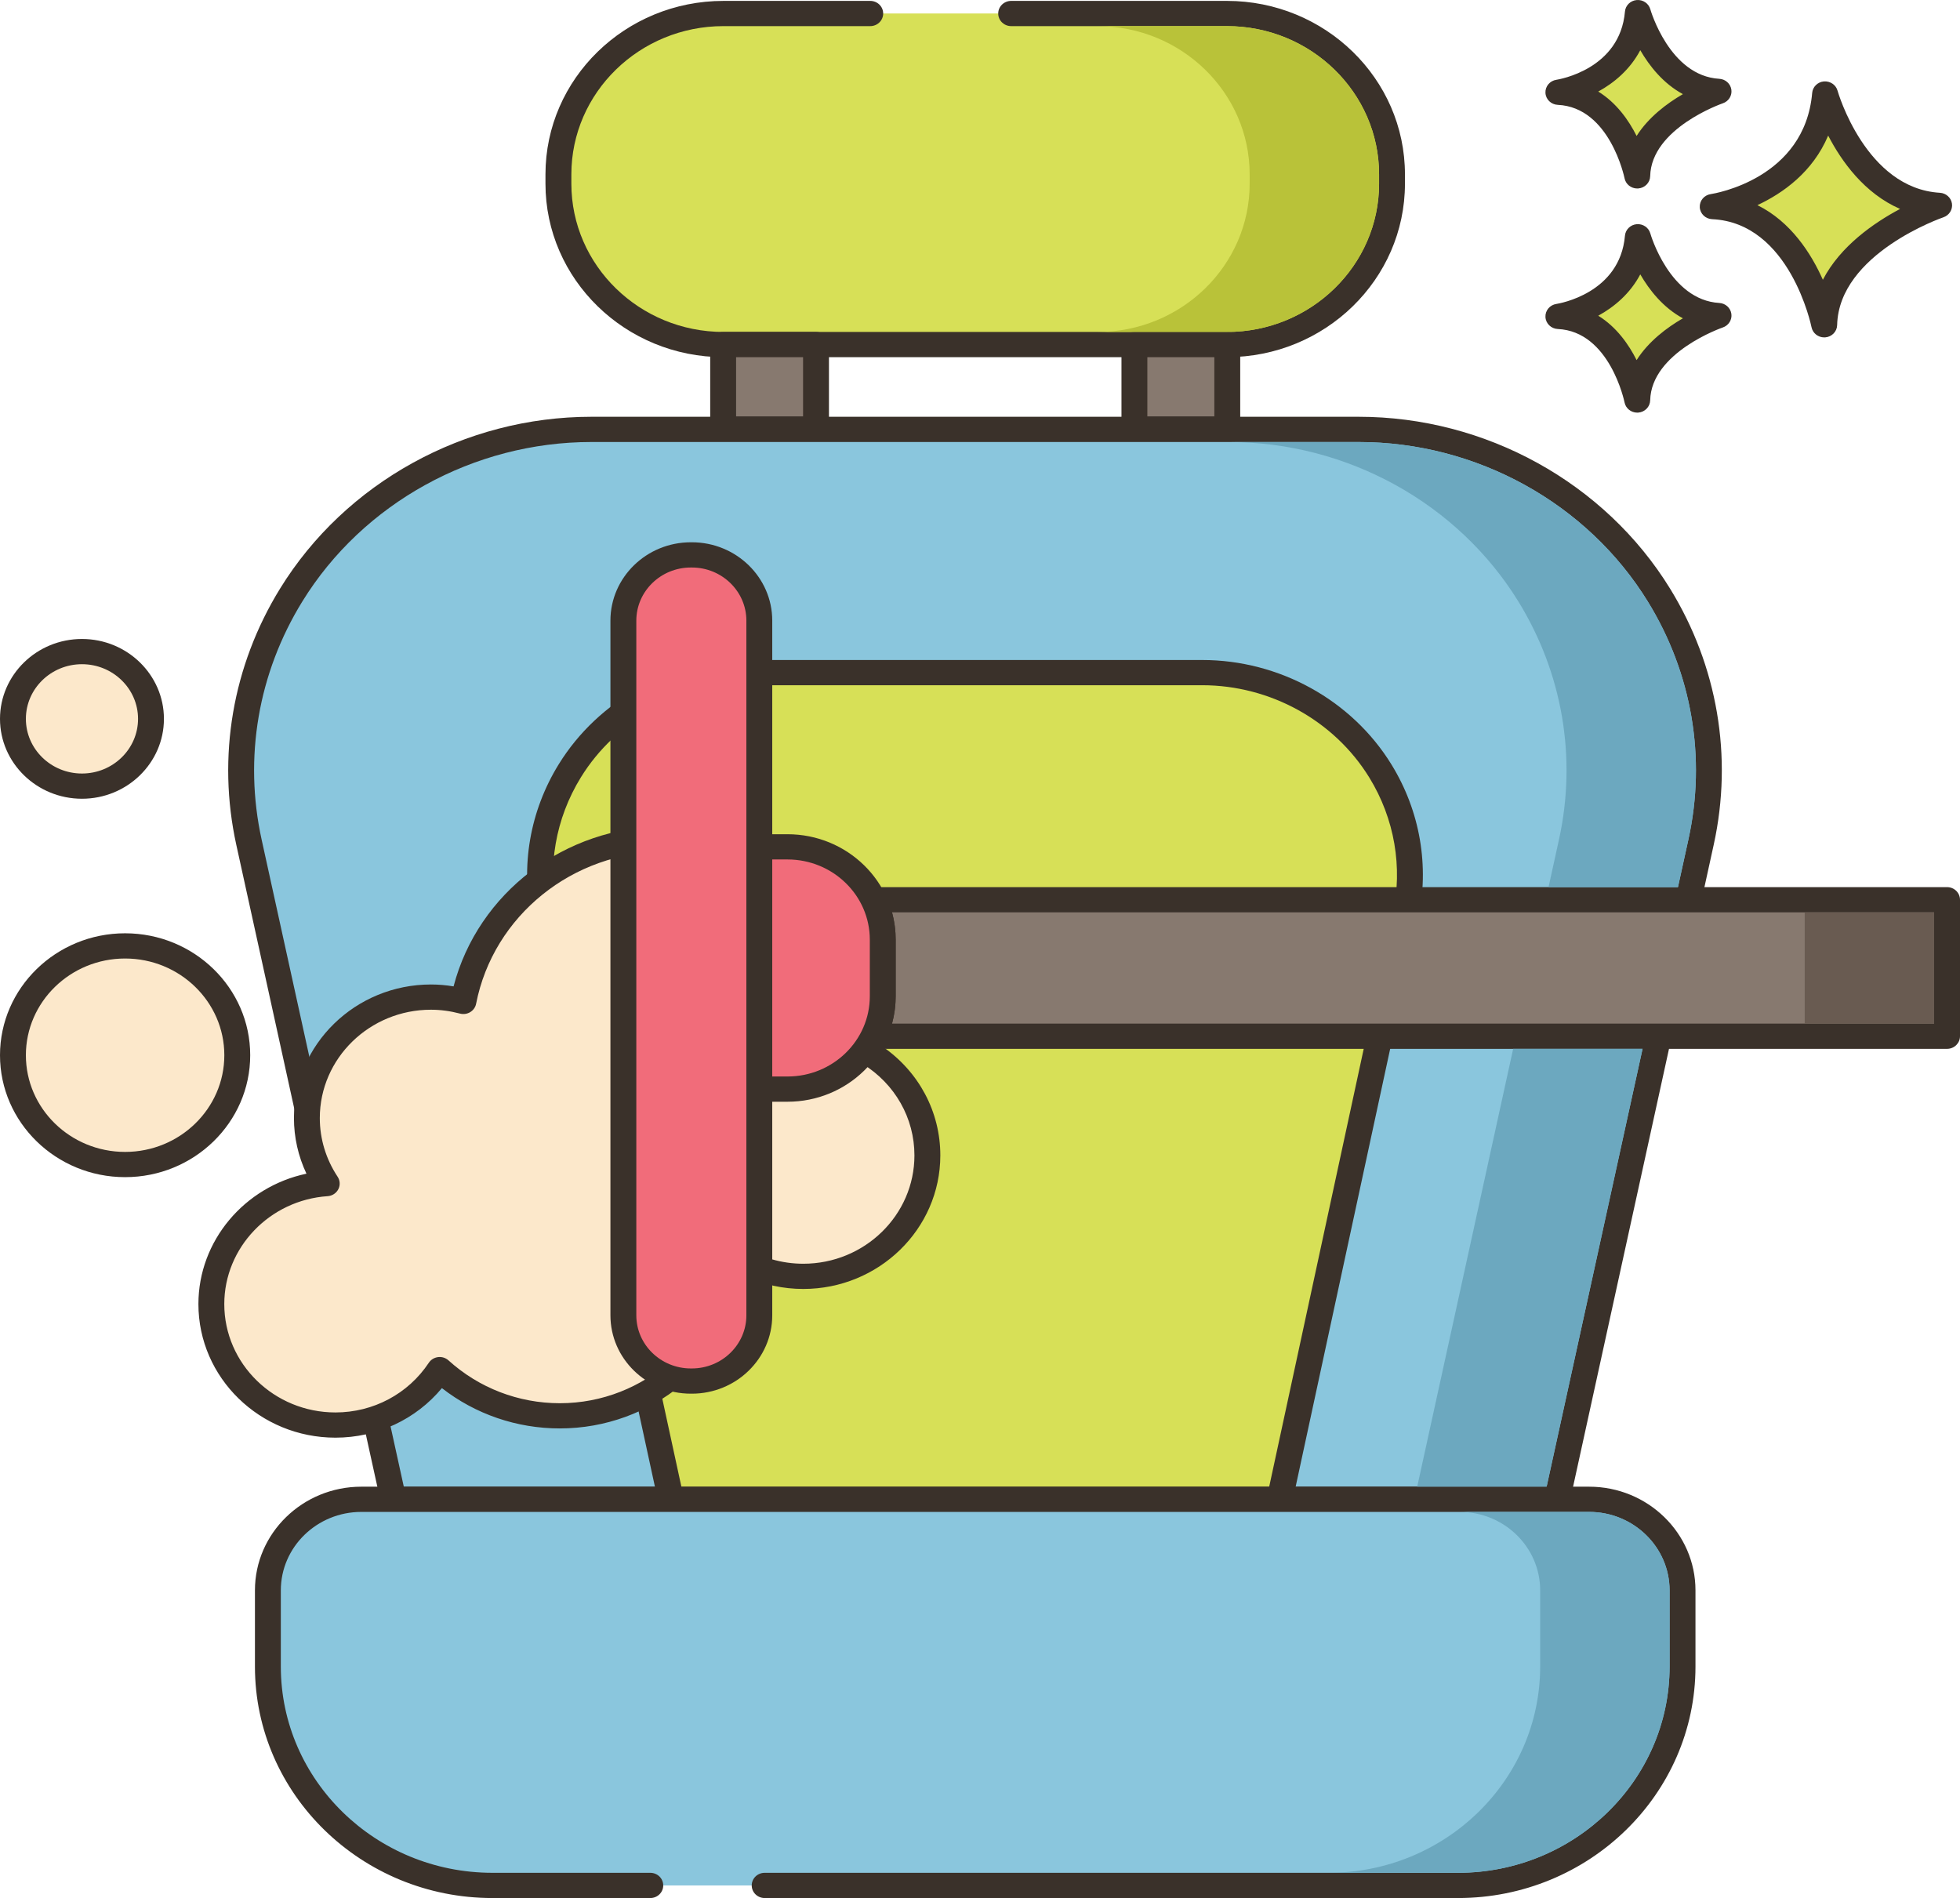 <svg width="190" height="184" viewBox="0 0 190 184" fill="none" xmlns="http://www.w3.org/2000/svg">
<path d="M118.94 1.308H70.132C61.296 1.308 54.132 8.29 54.132 16.903V17.808C54.132 26.42 61.296 33.402 70.132 33.402H118.94C127.776 33.402 134.94 26.42 134.94 17.808V16.903C134.94 8.29 127.776 1.308 118.94 1.308Z" fill="#D7E057"/>
<path d="M118.94 0.087H98.021C97.328 0.087 96.766 0.634 96.766 1.309C96.766 1.985 97.328 2.532 98.021 2.532H118.94C127.07 2.532 133.685 8.979 133.685 16.904V17.808C133.685 25.732 127.07 32.179 118.94 32.179H70.132C62.002 32.179 55.387 25.732 55.387 17.808V16.904C55.387 8.979 62.002 2.532 70.132 2.532H84.36C85.053 2.532 85.614 1.985 85.614 1.309C85.614 0.634 85.053 0.087 84.36 0.087H70.132C60.617 0.087 52.877 7.63 52.877 16.904V17.808C52.877 27.08 60.617 34.624 70.132 34.624H118.94C128.453 34.624 136.194 27.08 136.194 17.808V16.904C136.194 7.63 128.453 0.087 118.94 0.087Z" fill="#3A312A"/>
<path d="M79.103 33.402H70.101V41.594H79.103V33.402Z" fill="#87796F"/>
<path d="M79.103 32.179H70.101C69.408 32.179 68.846 32.726 68.846 33.402V41.594C68.846 42.27 69.408 42.817 70.101 42.817H79.103C79.796 42.817 80.358 42.27 80.358 41.594V33.402C80.358 32.727 79.796 32.179 79.103 32.179ZM77.848 40.372H71.356V34.625H77.848V40.372V40.372Z" fill="#3A312A"/>
<path d="M118.971 33.402H109.969V41.594H118.971V33.402Z" fill="#87796F"/>
<path d="M118.971 32.179H109.969C109.275 32.179 108.714 32.726 108.714 33.402V41.594C108.714 42.27 109.275 42.817 109.969 42.817H118.971C119.664 42.817 120.225 42.27 120.225 41.594V33.402C120.225 32.727 119.663 32.179 118.971 32.179ZM117.716 40.372H111.223V34.625H117.716V40.372Z" fill="#3A312A"/>
<path d="M160.825 57.701C154.693 47.729 143.641 41.626 131.713 41.626H57.329C45.417 41.626 34.377 47.713 28.24 57.664L28.231 57.678C23.795 64.871 22.33 73.439 24.134 81.645L38.13 145.348H150.941L164.904 81.61C166.697 73.425 165.239 64.881 160.825 57.701Z" fill="#8AC6DD"/>
<path d="M161.901 57.073C155.579 46.791 144.012 40.403 131.713 40.403H57.329C45.049 40.403 33.491 46.775 27.156 57.048C22.54 64.535 21.031 73.361 22.907 81.901L36.904 145.604C37.027 146.168 37.538 146.571 38.13 146.571H150.941C151.532 146.571 152.044 146.167 152.168 145.603L166.131 81.865C167.996 73.348 166.494 64.543 161.901 57.073ZM163.677 81.355L149.926 144.125H39.145L25.361 81.389C23.619 73.457 25.019 65.26 29.316 58.294C35.191 48.767 45.925 42.849 57.329 42.849H131.713C143.134 42.849 153.877 48.781 159.748 58.33C164.015 65.267 165.41 73.444 163.677 81.355Z" fill="#3A312A"/>
<path d="M133.813 74.746C130.175 68.827 123.617 65.205 116.538 65.205H72.497C65.429 65.205 58.879 68.817 55.237 74.721L55.233 74.728C52.611 78.981 51.737 84.044 52.791 88.898L65.036 145.352H124.051L136.243 88.872C137.288 84.033 136.42 78.988 133.813 74.746Z" fill="#D7E057"/>
<path d="M134.889 74.118C131.047 67.866 124.016 63.982 116.538 63.982H72.497C65.032 63.982 58.007 67.856 54.158 74.098C51.363 78.63 50.441 83.976 51.563 89.151L63.809 145.605C63.932 146.17 64.444 146.575 65.037 146.575H124.052C124.645 146.575 125.157 146.17 125.279 145.604L137.471 89.124C138.584 83.967 137.668 78.638 134.889 74.118ZM135.016 88.62L123.033 144.129H66.054L54.019 88.646C53.028 84.078 53.842 79.359 56.313 75.351C59.707 69.846 65.909 66.427 72.498 66.427H116.538C123.139 66.427 129.346 69.856 132.738 75.375C135.189 79.364 135.998 84.069 135.016 88.62Z" fill="#3A312A"/>
<path d="M176.919 9.111C176.104 18.538 166.026 20.026 166.026 20.026C174.68 20.423 176.836 31.487 176.836 31.487C177.021 23.599 187.978 19.91 187.978 19.91C179.77 19.43 176.919 9.111 176.919 9.111Z" fill="#D7E057"/>
<path d="M188.053 18.689C180.856 18.269 178.156 8.887 178.13 8.792C177.971 8.22 177.418 7.848 176.806 7.893C176.2 7.947 175.721 8.417 175.67 9.008C174.95 17.335 166.208 18.761 165.839 18.817C165.201 18.91 164.741 19.461 164.774 20.089C164.807 20.717 165.323 21.217 165.968 21.248C173.519 21.594 175.586 31.615 175.605 31.716C175.72 32.295 176.24 32.708 176.836 32.708C176.871 32.708 176.907 32.707 176.942 32.704C177.581 32.652 178.077 32.139 178.091 31.515C178.254 24.578 188.288 21.099 188.389 21.065C188.954 20.873 189.302 20.32 189.221 19.742C189.139 19.165 188.65 18.724 188.053 18.689ZM176.707 27.122C175.572 24.571 173.604 21.492 170.361 19.887C172.812 18.742 175.721 16.697 177.221 13.144C178.518 15.647 180.734 18.752 184.191 20.254C181.676 21.59 178.401 23.845 176.707 27.122Z" fill="#3A312A"/>
<path d="M158.771 22.954C158.195 29.621 151.067 30.674 151.067 30.674C157.187 30.955 158.713 38.78 158.713 38.78C158.843 33.2 166.593 30.592 166.593 30.592C160.787 30.253 158.771 22.954 158.771 22.954Z" fill="#D7E057"/>
<path d="M166.668 29.37C161.845 29.089 159.999 22.697 159.982 22.633C159.822 22.06 159.266 21.681 158.658 21.734C158.051 21.787 157.572 22.258 157.521 22.849C157.037 28.45 151.125 29.425 150.878 29.464C150.24 29.557 149.78 30.108 149.814 30.736C149.847 31.364 150.363 31.864 151.008 31.895C156.056 32.126 157.467 38.941 157.481 39.008C157.594 39.589 158.116 40.002 158.713 40.002C158.747 40.002 158.781 40.001 158.816 39.998C159.456 39.947 159.952 39.433 159.967 38.807C160.077 34.153 166.935 31.769 167.004 31.746C167.569 31.555 167.919 31.002 167.837 30.424C167.754 29.847 167.266 29.405 166.668 29.37ZM158.651 34.91C157.878 33.372 156.694 31.692 154.932 30.606C156.483 29.757 158.024 28.462 159.006 26.598C159.89 28.126 161.225 29.822 163.138 30.857C161.592 31.753 159.803 33.09 158.651 34.91Z" fill="#3A312A"/>
<path d="M158.771 1.223C158.195 7.89 151.067 8.943 151.067 8.943C157.187 9.224 158.713 17.049 158.713 17.049C158.843 11.47 166.593 8.861 166.593 8.861C160.787 8.522 158.771 1.223 158.771 1.223Z" fill="#D7E057"/>
<path d="M166.668 7.64C161.845 7.359 160 0.968 159.982 0.903C159.822 0.331 159.266 -0.049 158.658 0.005C158.051 0.058 157.572 0.529 157.521 1.12C157.037 6.721 151.125 7.696 150.878 7.734C150.24 7.828 149.78 8.378 149.814 9.007C149.847 9.635 150.363 10.135 151.008 10.165C156.056 10.397 157.467 17.211 157.481 17.278C157.594 17.859 158.116 18.272 158.712 18.272C158.747 18.272 158.781 18.271 158.817 18.268C159.456 18.217 159.952 17.703 159.967 17.077C160.077 12.423 166.936 10.039 167.004 10.016C167.57 9.825 167.919 9.272 167.837 8.694C167.754 8.116 167.266 7.675 166.668 7.64ZM158.651 13.179C157.878 11.642 156.694 9.962 154.932 8.875C156.483 8.026 158.024 6.731 159.006 4.867C159.89 6.394 161.225 8.091 163.138 9.125C161.592 10.023 159.803 11.36 158.651 13.179Z" fill="#3A312A"/>
<path d="M154.049 145.346H35.023C30.023 145.346 25.969 149.296 25.969 154.17V161.562C25.969 173.279 35.715 182.778 47.737 182.778H141.334C153.357 182.778 163.103 173.279 163.103 161.562V154.17C163.103 149.296 159.049 145.346 154.049 145.346Z" fill="#8AC6DD"/>
<path d="M154.049 144.123H35.023C29.338 144.123 24.714 148.63 24.714 154.17V161.561C24.714 173.933 35.042 184 47.737 184H63.039C63.732 184 64.293 183.453 64.293 182.777C64.293 182.101 63.732 181.554 63.039 181.554H47.737C36.426 181.554 27.223 172.585 27.223 161.561V154.17C27.223 149.978 30.722 146.568 35.023 146.568H154.048C158.349 146.568 161.847 149.978 161.847 154.17V161.561C161.847 172.585 152.645 181.554 141.334 181.554H74.126C73.432 181.554 72.871 182.101 72.871 182.777C72.871 183.453 73.432 184 74.126 184H141.334C154.028 184 164.357 173.933 164.357 161.561V154.17C164.357 148.63 159.732 144.123 154.049 144.123Z" fill="#3A312A"/>
<path d="M12.127 112.892C18.132 112.892 23 108.148 23 102.295C23 96.442 18.132 91.698 12.127 91.698C6.123 91.698 1.255 96.442 1.255 102.295C1.255 108.148 6.123 112.892 12.127 112.892Z" fill="#FCE8CB"/>
<path d="M12.127 90.475C5.441 90.475 0 95.778 0 102.295C0 108.812 5.441 114.115 12.127 114.115C18.814 114.115 24.255 108.812 24.255 102.295C24.255 95.778 18.814 90.475 12.127 90.475ZM12.127 111.669C6.824 111.669 2.509 107.464 2.509 102.295C2.509 97.126 6.824 92.92 12.127 92.92C17.431 92.92 21.746 97.126 21.746 102.295C21.746 107.464 17.431 111.669 12.127 111.669Z" fill="#3A312A"/>
<path d="M7.946 76.21C11.641 76.21 14.637 73.29 14.637 69.688C14.637 66.087 11.641 63.167 7.946 63.167C4.25 63.167 1.255 66.087 1.255 69.688C1.255 73.29 4.25 76.21 7.946 76.21Z" fill="#FCE8CB"/>
<path d="M7.946 61.944C3.565 61.944 0 65.418 0 69.688C0 73.958 3.565 77.432 7.946 77.432C12.326 77.432 15.891 73.958 15.891 69.688C15.891 65.418 12.326 61.944 7.946 61.944ZM7.946 74.987C4.948 74.987 2.509 72.61 2.509 69.688C2.509 66.766 4.948 64.389 7.946 64.389C10.943 64.389 13.382 66.766 13.382 69.688C13.382 72.61 10.943 74.987 7.946 74.987Z" fill="#3A312A"/>
<path d="M84.28 102.096C84.313 101.644 84.351 101.194 84.351 100.733C84.355 90.023 75.451 81.338 64.461 81.334C54.751 81.331 46.675 88.112 44.922 97.079C43.92 96.814 42.871 96.66 41.783 96.66C35.139 96.658 29.751 101.906 29.748 108.382C29.747 110.726 30.46 112.905 31.676 114.738C25.428 115.161 20.49 120.22 20.488 126.417C20.485 132.893 25.87 138.144 32.514 138.147C36.756 138.148 40.479 136.005 42.622 132.772C45.677 135.542 49.76 137.251 54.262 137.253C63.279 137.256 70.655 130.458 71.322 121.834C73.206 123.029 75.45 123.731 77.865 123.731C84.509 123.733 89.897 118.485 89.9 112.009C89.901 107.832 87.654 104.174 84.28 102.096Z" fill="#FCE8CB"/>
<path d="M85.581 101.476C85.596 101.23 85.606 100.983 85.606 100.734C85.608 95.227 83.409 90.05 79.416 86.155C75.422 82.26 70.111 80.115 64.462 80.112H64.455C54.751 80.112 46.334 86.563 43.969 95.623C43.237 95.5 42.505 95.438 41.784 95.438H41.78C34.457 95.438 28.497 101.243 28.495 108.382C28.494 110.254 28.909 112.09 29.707 113.779C23.705 115.046 19.236 120.279 19.234 126.417C19.232 133.557 25.189 139.367 32.514 139.37H32.518C36.561 139.37 40.324 137.597 42.837 134.567C46.086 137.095 50.092 138.474 54.262 138.475H54.268C63.172 138.474 70.767 132.152 72.331 123.77C74.061 124.548 75.944 124.953 77.864 124.954H77.868C85.191 124.953 91.151 119.148 91.154 112.01C91.156 107.795 89.086 103.91 85.581 101.476ZM77.869 122.509H77.866C75.785 122.508 73.759 121.92 72.007 120.81C71.636 120.573 71.164 120.547 70.767 120.739C70.37 120.93 70.105 121.313 70.072 121.743C69.451 129.756 62.511 136.031 54.268 136.031H54.263C50.259 136.029 46.428 134.554 43.477 131.878C43.205 131.631 42.831 131.513 42.467 131.56C42.099 131.605 41.77 131.806 41.568 132.11C39.568 135.126 36.185 136.926 32.517 136.926H32.514C26.573 136.924 21.74 132.21 21.742 126.419C21.744 120.934 26.146 116.339 31.762 115.959C32.205 115.929 32.599 115.673 32.797 115.285C32.996 114.898 32.969 114.438 32.728 114.075C31.598 112.371 31.001 110.403 31.002 108.383C31.004 102.593 35.838 97.884 41.778 97.884H41.781C42.701 97.885 43.647 98.011 44.593 98.26C44.929 98.349 45.291 98.296 45.586 98.115C45.882 97.934 46.088 97.642 46.153 97.308C47.824 88.76 55.52 82.558 64.453 82.558H64.46C69.439 82.56 74.12 84.451 77.639 87.883C81.159 91.316 83.097 95.879 83.095 100.733C83.095 101.104 83.067 101.467 83.041 101.832L83.027 102.01C82.995 102.459 83.218 102.889 83.609 103.13C86.763 105.072 88.645 108.392 88.644 112.009C88.644 117.799 83.809 122.509 77.869 122.509Z" fill="#3A312A"/>
<path d="M67.068 53.792H66.968C63.356 53.792 60.429 56.645 60.429 60.165V127.509C60.429 131.029 63.356 133.882 66.968 133.882H67.068C70.68 133.882 73.607 131.029 73.607 127.509V60.166C73.607 56.646 70.68 53.792 67.068 53.792Z" fill="#F16C7A"/>
<path d="M67.067 52.57H66.967C62.67 52.57 59.174 55.977 59.174 60.165V127.509C59.174 131.697 62.67 135.105 66.967 135.105H67.067C71.365 135.105 74.861 131.697 74.861 127.509V60.165C74.862 55.977 71.366 52.57 67.067 52.57ZM72.353 127.51C72.353 130.35 69.982 132.66 67.068 132.66H66.968C64.054 132.66 61.684 130.349 61.684 127.51V60.165C61.684 57.325 64.054 55.015 66.968 55.015H67.068C69.982 55.015 72.353 57.326 72.353 60.165V127.51Z" fill="#3A312A"/>
<path d="M84.675 87.222C85.252 88.396 85.57 89.709 85.57 91.094V96.581C85.57 97.966 85.252 99.279 84.675 100.453H188.745V87.222H84.675Z" fill="#87796F"/>
<path d="M188.745 86H84.675C84.243 86 83.843 86.216 83.613 86.571C83.384 86.927 83.357 87.372 83.543 87.751C84.055 88.792 84.315 89.917 84.315 91.095V96.581C84.315 97.758 84.055 98.883 83.543 99.925C83.357 100.304 83.384 100.749 83.613 101.106C83.843 101.461 84.243 101.677 84.675 101.677H188.745C189.439 101.677 190 101.13 190 100.454V87.224C190 86.547 189.439 86 188.745 86ZM187.491 99.23H86.472C86.706 98.375 86.824 97.489 86.824 96.581V91.094C86.824 90.186 86.706 89.3 86.472 88.445H187.491V99.23V99.23Z" fill="#3A312A"/>
<path d="M76.34 82.095H73.607V105.581H76.34C81.439 105.581 85.572 101.552 85.572 96.583V91.093C85.572 86.123 81.439 82.095 76.34 82.095Z" fill="#F16C7A"/>
<path d="M76.34 80.872H73.606C72.913 80.872 72.352 81.419 72.352 82.095V105.581C72.352 106.257 72.913 106.804 73.606 106.804H76.34C82.122 106.804 86.827 102.219 86.827 96.583V91.093C86.827 85.457 82.122 80.872 76.34 80.872ZM84.318 96.583C84.318 100.87 80.74 104.358 76.34 104.358H74.861V83.318H76.34C80.739 83.318 84.318 86.806 84.318 91.093V96.583Z" fill="#3A312A"/>
<path d="M118.941 2.535H106.396C114.525 2.535 121.141 8.974 121.141 16.906V17.811C121.141 25.734 114.525 32.182 106.396 32.182H118.941C127.071 32.182 133.687 25.734 133.687 17.811V16.906C133.687 8.974 127.071 2.535 118.941 2.535Z" fill="#B9C239"/>
<path d="M159.748 58.333C153.877 48.779 143.138 42.853 131.713 42.853H119.167C130.592 42.853 141.331 48.779 147.203 58.333C151.468 65.27 152.865 73.446 151.134 81.353L150.113 86H162.659L163.679 81.353C165.411 73.446 164.014 65.27 159.748 58.333Z" fill="#6CA8BF"/>
<path d="M146.684 101.675L137.383 144.121H149.929L159.23 101.675H146.684Z" fill="#6CA8BF"/>
<path d="M154.052 146.567H141.507C145.806 146.567 149.302 149.974 149.302 154.172V161.558C149.302 172.587 140.102 181.554 128.786 181.554H141.331C152.647 181.554 161.848 172.587 161.848 161.558V154.172C161.848 149.974 158.351 146.567 154.052 146.567Z" fill="#6CA8BF"/>
<path d="M187.491 88.445H174.945V99.23H187.491V88.445Z" fill="#695B51"/>
</svg>
